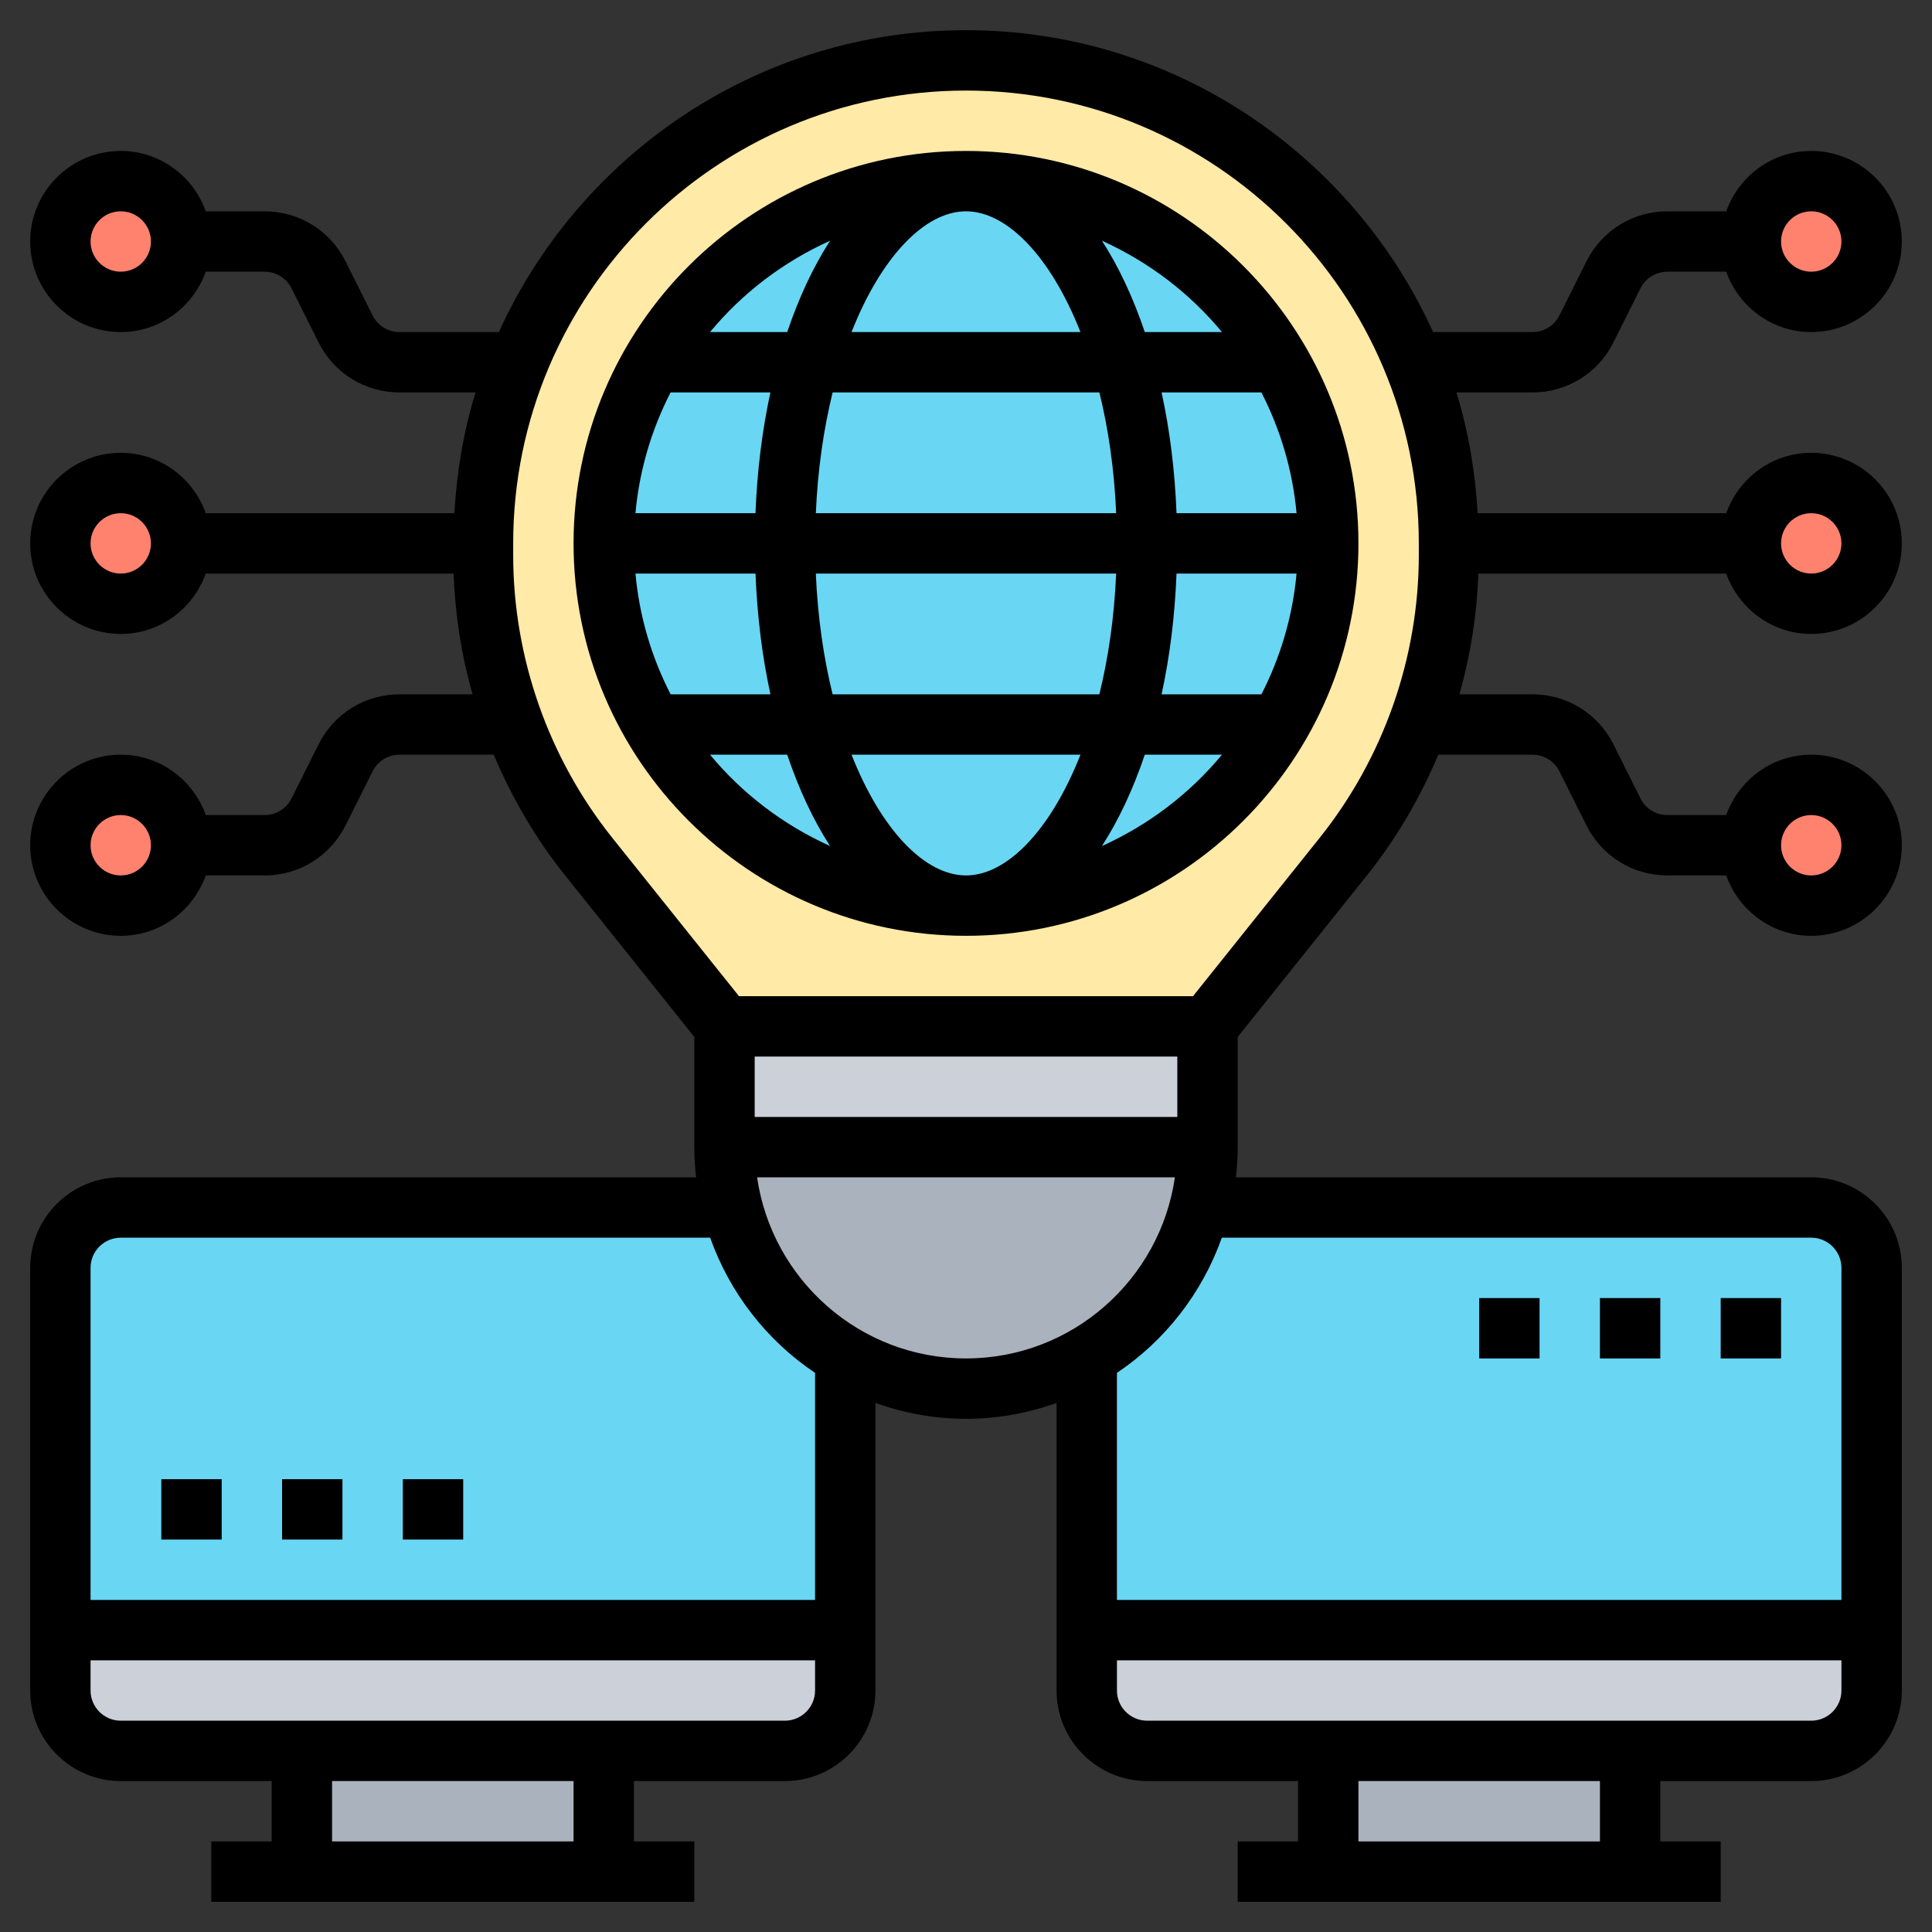 <svg id="Layer_5" enable-background="new 0 0 64 64" height="512" viewBox="0 0 64 64" width="512" xmlns="http://www.w3.org/2000/svg"><rect x="0" y="0" width="64" height="64" fill="#333333" stroke="none"/><g><g><path d="m10 58h10v4h-10z" fill="#aab2bd"/><path d="m44 58h10v4h-10z" fill="#aab2bd"/><path d="m28 54v2c0 1.1-.9 2-2 2h-6-10-6c-1.1 0-2-.9-2-2v-2z" fill="#ccd1d9"/><path d="m62 54v2c0 1.1-.9 2-2 2h-6-10-6c-1.1 0-2-.9-2-2v-2z" fill="#ccd1d9"/><path d="m28 44.92v9.08h-26v-12c0-1.1.9-2 2-2h20.25c.54 2.1 1.91 3.87 3.75 4.92z" fill="#69d6f4"/><path d="m62 42v12h-26v-9.08c.61-.34 1.17-.77 1.66-1.26.99-1 1.72-2.25 2.09-3.66h20.25c1.1 0 2 .9 2 2z" fill="#69d6f4"/><path d="m24 38h16c0 .69-.09 1.36-.25 2-.37 1.41-1.1 2.66-2.09 3.66-.49.49-1.05.92-1.66 1.26-1.17.69-2.54 1.08-4 1.08s-2.83-.39-4-1.08c-1.84-1.05-3.21-2.82-3.75-4.92-.16-.64-.25-1.31-.25-2z" fill="#aab2bd"/><path d="m24 34h16v4h-16z" fill="#ccd1d9"/><path d="m48 18v.39c0 1.93-.35 3.83-1.02 5.61-.59 1.58-1.43 3.05-2.49 4.38l-4.49 5.62h-16l-4.49-5.62c-1.06-1.33-1.9-2.8-2.49-4.38-.67-1.78-1.02-3.68-1.02-5.61v-.39c0-4.42 1.79-8.42 4.68-11.32 2.9-2.89 6.9-4.68 11.32-4.68 8.84 0 16 7.16 16 16z" fill="#ffeaa7"/><circle cx="32" cy="18" fill="#69d6f4" r="12"/><g fill="#ff826e"><circle cx="4" cy="8" r="2"/><circle cx="4" cy="18" r="2"/><circle cx="4" cy="28" r="2"/><circle cx="60" cy="18" r="2"/><circle cx="60" cy="8" r="2"/><circle cx="60" cy="28" r="2"/></g></g><g><path d="m53 43h2v2h-2z"/><path d="m57 43h2v2h-2z"/><path d="m49 43h2v2h-2z"/><path d="m13.344 49h2v2h-2z"/><path d="m5.344 49h2v2h-2z"/><path d="m9.344 49h2v2h-2z"/><path d="m32 5c-7.168 0-13 5.832-13 13s5.832 13 13 13 13-5.832 13-13-5.832-13-13-13zm0 24c-1.359 0-2.806-1.499-3.792-4h7.584c-.986 2.501-2.433 4-3.792 4zm-4.419-6c-.295-1.2-.493-2.541-.556-4h9.949c-.062 1.459-.261 2.8-.556 4zm-6.53-4h3.976c.056 1.413.223 2.758.495 4h-3.307c-.627-1.221-1.035-2.57-1.164-4zm10.949-12c1.359 0 2.806 1.499 3.792 4h-7.584c.986-2.501 2.433-4 3.792-4zm4.419 6c.295 1.2.493 2.541.556 4h-9.949c.062-1.459.261-2.8.556-4zm-11.393 4h-3.976c.13-1.43.537-2.779 1.164-4h3.307c-.271 1.242-.439 2.587-.495 4zm13.948 2h3.976c-.13 1.43-.537 2.779-1.164 4h-3.307c.271-1.242.439-2.587.495-4zm0-2c-.056-1.413-.223-2.758-.495-4h3.307c.626 1.221 1.034 2.57 1.164 4zm1.505-6h-2.556c-.387-1.144-.864-2.168-1.421-3.026 1.546.697 2.908 1.734 3.977 3.026zm-12.981-3.026c-.556.858-1.033 1.882-1.421 3.026h-2.556c1.069-1.292 2.431-2.329 3.977-3.026zm-3.977 17.026h2.556c.387 1.144.864 2.168 1.421 3.026-1.546-.697-2.908-1.734-3.977-3.026zm12.981 3.026c.557-.858 1.034-1.882 1.421-3.026h2.556c-1.069 1.292-2.431 2.329-3.977 3.026z"/><path d="m57.184 19c.414 1.161 1.514 2 2.816 2 1.654 0 3-1.346 3-3s-1.346-3-3-3c-1.302 0-2.402.839-2.816 2h-8.235c-.081-1.382-.309-2.725-.702-4h2.517c1.144 0 2.171-.636 2.683-1.658l.895-1.789c.17-.341.513-.553.894-.553h1.948c.414 1.161 1.514 2 2.816 2 1.654 0 3-1.346 3-3s-1.346-3-3-3c-1.302 0-2.402.839-2.816 2h-1.948c-1.144 0-2.171.636-2.683 1.658l-.895 1.789c-.17.341-.513.553-.894.553h-3.29c-2.674-5.888-8.597-10-15.474-10s-12.8 4.112-15.474 10h-3.29c-.381 0-.724-.212-.894-.553l-.895-1.789c-.511-1.022-1.539-1.658-2.683-1.658h-1.948c-.414-1.161-1.514-2-2.816-2-1.654 0-3 1.346-3 3s1.346 3 3 3c1.302 0 2.402-.839 2.816-2h1.948c.381 0 .724.212.894.553l.895 1.789c.511 1.022 1.539 1.658 2.683 1.658h2.517c-.393 1.275-.621 2.618-.702 4h-8.235c-.414-1.161-1.514-2-2.816-2-1.654 0-3 1.346-3 3s1.346 3 3 3c1.302 0 2.402-.839 2.816-2h8.21c.05 1.358.259 2.701.627 4h-2.417c-1.144 0-2.171.636-2.683 1.658l-.895 1.789c-.17.341-.513.553-.894.553h-1.948c-.414-1.161-1.514-2-2.816-2-1.654 0-3 1.346-3 3s1.346 3 3 3c1.302 0 2.402-.839 2.816-2h1.948c1.144 0 2.171-.636 2.683-1.658l.895-1.789c.17-.341.513-.553.894-.553h3.119c.604 1.431 1.392 2.785 2.371 4.008l4.274 5.343v3.649c0 .338.022.671.059 1h-19.059c-1.654 0-3 1.346-3 3v14c0 1.654 1.346 3 3 3h5v2h-2v2h16v-2h-2v-2h5c1.654 0 3-1.346 3-3v-9.525c.94.334 1.947.525 3 .525s2.06-.191 3-.525v9.525c0 1.654 1.346 3 3 3h5v2h-2v2h16v-2h-2v-2h5c1.654 0 3-1.346 3-3v-14c0-1.654-1.346-3-3-3h-19.059c.037-.329.059-.662.059-1v-3.649l4.275-5.343c.978-1.223 1.767-2.577 2.371-4.008h3.119c.381 0 .724.212.894.553l.895 1.789c.51 1.022 1.538 1.658 2.682 1.658h1.948c.414 1.161 1.514 2 2.816 2 1.654 0 3-1.346 3-3s-1.346-3-3-3c-1.302 0-2.402.839-2.816 2h-1.948c-.381 0-.724-.212-.894-.553l-.895-1.789c-.511-1.022-1.539-1.658-2.683-1.658h-2.417c.367-1.299.577-2.642.627-4zm2.816-12c.551 0 1 .448 1 1s-.449 1-1 1-1-.448-1-1 .449-1 1-1zm-56 2c-.551 0-1-.448-1-1s.449-1 1-1 1 .448 1 1-.449 1-1 1zm0 20c-.551 0-1-.448-1-1s.449-1 1-1 1 .448 1 1-.449 1-1 1zm56-2c.551 0 1 .448 1 1s-.449 1-1 1-1-.448-1-1 .449-1 1-1zm0-10c.551 0 1 .448 1 1s-.449 1-1 1-1-.448-1-1 .449-1 1-1zm-56 2c-.551 0-1-.448-1-1s.449-1 1-1 1 .448 1 1-.449 1-1 1zm21 16h14v2h-14zm-6 26h-8v-2h8zm7-4h-22c-.551 0-1-.448-1-1v-1h24v1c0 .552-.449 1-1 1zm1-4h-24v-11c0-.552.449-1 1-1h19.525c.653 1.839 1.88 3.408 3.475 4.478zm-1.92-14h13.84c-.488 3.386-3.401 6-6.92 6s-6.432-2.614-6.92-6zm27.92 22h-8v-2h8zm7-4h-22c-.551 0-1-.448-1-1v-1h24v1c0 .552-.449 1-1 1zm0-16c.551 0 1 .448 1 1v11h-24v-7.522c1.595-1.07 2.822-2.639 3.475-4.478zm-16.287-13.242-4.193 5.242h-15.04l-4.194-5.242c-2.119-2.65-3.286-5.977-3.286-9.37v-.388c0-8.271 6.729-15 15-15s15 6.729 15 15v.388c0 3.393-1.167 6.72-3.287 9.37z"/></g></g></svg>